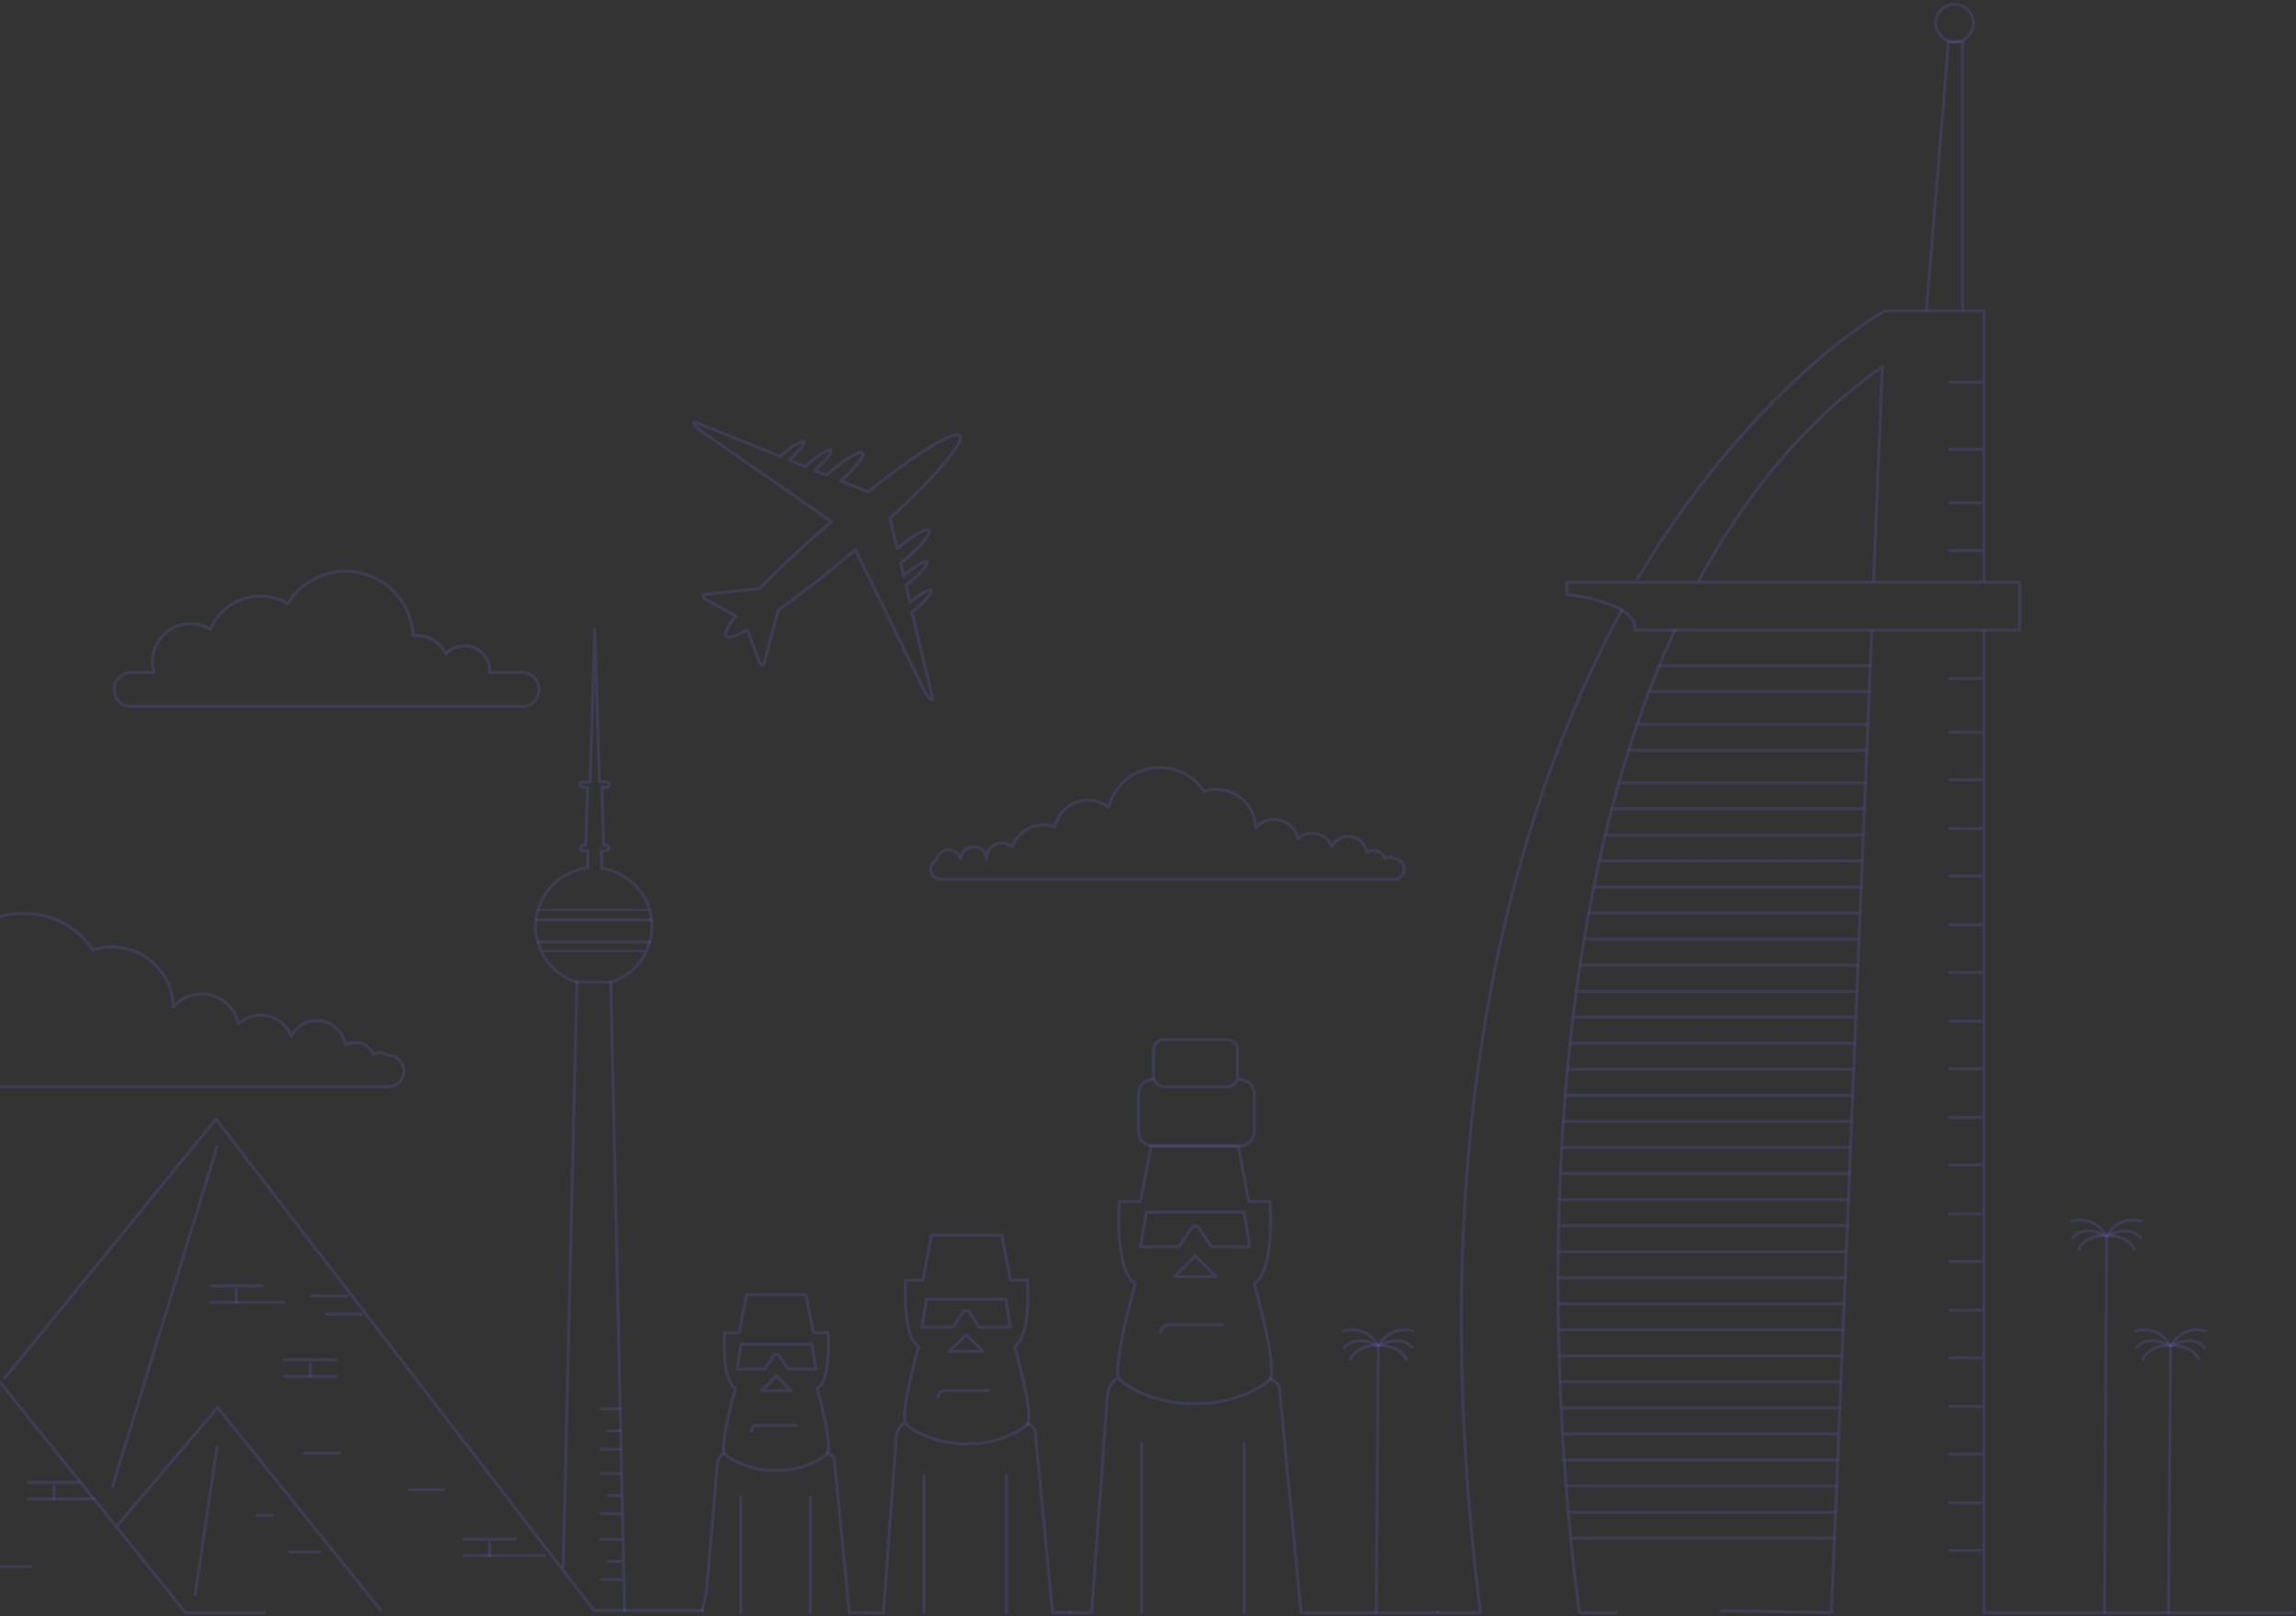 <svg width="551" height="388" viewBox="0 0 551 388" fill="none" xmlns="http://www.w3.org/2000/svg">
    <rect x="0" y="0" width="551" height="388" fill="#333333" stroke="none"/>
    <path
        d="M236.75 206.119C236.743 205.404 236.942 204.701 237.323 204.096C237.705 203.491 238.253 203.009 238.901 202.707C239.55 202.405 240.272 202.296 240.98 202.394C241.689 202.491 242.355 202.79 242.898 203.256C243.634 201.261 245.129 199.637 247.057 198.739C248.985 197.841 251.19 197.741 253.191 198.461C253.477 197.119 254.098 195.872 254.998 194.836C255.898 193.8 257.046 193.01 258.335 192.539C259.624 192.069 261.011 191.933 262.367 192.146C263.722 192.359 265.001 192.912 266.084 193.754C266.69 191.376 267.974 189.226 269.781 187.565C271.587 185.904 273.838 184.805 276.259 184.401C278.679 183.997 281.165 184.306 283.414 185.29C285.662 186.274 287.575 187.891 288.92 189.943C290.327 189.483 291.822 189.358 293.285 189.578C294.749 189.798 296.141 190.356 297.351 191.209C298.561 192.062 299.554 193.186 300.253 194.491C300.951 195.795 301.335 197.245 301.374 198.725L301.673 198.391C302.415 197.65 303.343 197.124 304.36 196.867C305.377 196.611 306.444 196.635 307.448 196.935C308.453 197.236 309.357 197.802 310.066 198.575C310.775 199.348 311.261 200.298 311.474 201.324C312.444 200.447 313.712 199.975 315.019 200.004C316.326 200.034 317.572 200.563 318.501 201.482C319.006 201.977 319.395 202.576 319.642 203.238C319.848 202.807 320.127 202.415 320.468 202.079C320.881 201.666 321.371 201.338 321.91 201.115C322.45 200.891 323.028 200.776 323.612 200.776C324.196 200.776 324.775 200.891 325.314 201.115C325.854 201.338 326.344 201.666 326.756 202.079C327.442 202.753 327.881 203.637 328.004 204.591C328.377 204.363 328.796 204.22 329.231 204.171C329.666 204.122 330.106 204.168 330.521 204.307C330.936 204.446 331.315 204.674 331.633 204.974C331.951 205.275 332.199 205.642 332.36 206.049C332.73 205.855 333.145 205.765 333.562 205.786C333.979 205.808 334.383 205.941 334.731 206.171L334.819 206.207C335.429 206.27 335.992 206.56 336.398 207.02C336.803 207.48 337.021 208.075 337.007 208.688C336.994 209.3 336.751 209.886 336.326 210.327C335.901 210.769 335.326 211.035 334.714 211.072H225.806C225.258 211.081 224.722 210.905 224.287 210.571C223.852 210.237 223.543 209.766 223.411 209.234C223.278 208.702 223.33 208.141 223.558 207.642C223.785 207.143 224.176 206.736 224.664 206.488C224.787 205.821 225.13 205.215 225.637 204.766C226.144 204.316 226.786 204.049 227.463 204.007C228.139 203.964 228.81 204.149 229.369 204.532C229.929 204.914 230.344 205.473 230.549 206.119C230.608 205.337 230.96 204.606 231.535 204.073C232.11 203.54 232.865 203.244 233.649 203.244C234.434 203.244 235.189 203.54 235.764 204.073C236.339 204.606 236.691 205.337 236.75 206.119ZM236.75 206.119V206.242C236.75 206.242 236.75 206.242 236.75 206.119Z"
        stroke="#645CBB" stroke-opacity="0.23" stroke-width="0.75" stroke-linecap="round"
        stroke-linejoin="round" />
    <mask id="mask0_24_110" style="mask-type:luminance" maskUnits="userSpaceOnUse" x="223" y="114"
        width="72" height="274">
        <path
            d="M293.557 114.861H223.54V296.48H240.491L242.546 307.281H246.657C246.657 307.281 247.693 320.647 243.583 323.211C243.583 323.211 248.203 339.668 246.657 341.722C247.957 342.337 248.571 342.741 248.571 344.392L252.682 387.088H262.079L265.891 334.943C265.94 334.189 266.144 333.453 266.492 332.782C266.84 332.111 267.323 331.519 267.911 331.044H268.684C266.77 328.515 272.496 308.212 272.496 308.212C267.402 305.033 268.684 288.507 268.684 288.507H273.761L276.308 275.159H276.817C275.885 275.159 274.992 274.789 274.333 274.13C273.674 273.471 273.304 272.578 273.304 271.646V262.671C273.304 261.74 273.674 260.846 274.333 260.187C274.992 259.529 275.885 259.159 276.817 259.159H277.063C276.985 258.92 276.944 258.672 276.94 258.421V252.098C276.945 251.435 277.211 250.801 277.682 250.334C278.153 249.867 278.789 249.604 279.452 249.604H294.629L293.557 114.861Z"
            fill="white" />
    </mask>
    <path d="M462.329 74.255L467.616 10.045H471.006V74.255" stroke="#645CBB"
        stroke-opacity="0.23" stroke-width="0.75" stroke-linecap="round" stroke-linejoin="round" />
    <path d="M449.172 151.568L439.511 387.089L413.039 386.614" stroke="#645CBB"
        stroke-opacity="0.23" stroke-width="0.75" stroke-linecap="round" stroke-linejoin="round" />
    <path d="M407.717 139.326C418.695 118.971 433.064 101.18 451.736 88.007L449.629 139.414"
        stroke="#645CBB" stroke-opacity="0.23" stroke-width="0.75" stroke-linecap="round"
        stroke-linejoin="round" />
    <path d="M387.85 387.088H379.067C379.067 387.088 357.69 247.005 401.903 151.269"
        stroke="#645CBB" stroke-opacity="0.23" stroke-width="0.75" stroke-linecap="round"
        stroke-linejoin="round" />
    <path d="M476.135 151.568V387.089H492.665H550.263" stroke="#645CBB" stroke-opacity="0.23"
        stroke-width="0.75" stroke-linecap="round" stroke-linejoin="round" />
    <path d="M393.014 138.905C420.926 91.976 452.281 74.624 452.281 74.624H476.135V139.274"
        stroke="#645CBB" stroke-opacity="0.23" stroke-width="0.75" stroke-linecap="round"
        stroke-linejoin="round" />
    <path d="M345.113 387.088H355.283C340.791 272.683 362.994 195.019 389.097 146.58"
        stroke="#645CBB" stroke-opacity="0.23" stroke-width="0.75" stroke-linecap="round"
        stroke-linejoin="round" />
    <path
        d="M484.637 144.437V151.251H392.259C392.259 151.251 393.155 148.459 388.465 145.982C384.548 144.168 380.334 143.079 376.028 142.768V139.765H484.637V144.437Z"
        stroke="#645CBB" stroke-opacity="0.23" stroke-width="0.75" stroke-linecap="round"
        stroke-linejoin="round" />
    <path d="M304.782 331.009C306.38 331.764 307.153 332.256 307.153 334.311L312.23 387.088H345.113"
        stroke="#645CBB" stroke-opacity="0.23" stroke-width="0.75" stroke-linecap="round"
        stroke-linejoin="round" />
    <path
        d="M256.687 387.088H261.956L265.768 334.943C265.817 334.189 266.021 333.453 266.369 332.782C266.717 332.111 267.2 331.519 267.788 331.044"
        stroke="#645CBB" stroke-opacity="0.23" stroke-width="0.75" stroke-linecap="round"
        stroke-linejoin="round" />
    <path
        d="M300.97 308.124C306.064 304.946 304.782 288.419 304.782 288.419H299.688L297.158 275.071H276.237L273.69 288.419H268.614C268.614 288.419 267.332 304.946 272.426 308.124C272.426 308.124 266.699 328.48 268.614 330.956C270.107 332.959 278.222 337.261 286.707 336.91C295.208 337.261 303.324 332.959 304.817 330.956C306.696 328.48 300.97 308.124 300.97 308.124Z"
        stroke="#645CBB" stroke-opacity="0.23" stroke-width="0.75" stroke-linecap="round"
        stroke-linejoin="round" />
    <path
        d="M298.563 290.983L299.934 299.273H290.747L287.444 294.39H286.197L282.912 299.273H273.726L275.096 290.983H287.005H298.563Z"
        stroke="#645CBB" stroke-opacity="0.23" stroke-width="0.75" stroke-linecap="round"
        stroke-linejoin="round" />
    <path d="M291.801 306.439L286.83 301.468L281.858 306.439H291.801Z" stroke="#645CBB"
        stroke-opacity="0.23" stroke-width="0.75" stroke-linecap="round" stroke-linejoin="round" />
    <path
        d="M278.486 319.98C278.486 319.458 278.693 318.958 279.062 318.589C279.431 318.22 279.931 318.013 280.453 318.013H293.417"
        stroke="#645CBB" stroke-opacity="0.23" stroke-width="0.75" stroke-linecap="round"
        stroke-linejoin="round" />
    <path
        d="M294.506 249.552H279.347C277.959 249.552 276.835 250.676 276.835 252.063V258.351C276.835 259.738 277.959 260.862 279.347 260.862H294.506C295.893 260.862 297.018 259.738 297.018 258.351V252.063C297.018 250.676 295.893 249.552 294.506 249.552Z"
        stroke="#645CBB" stroke-opacity="0.23" stroke-width="0.75" stroke-linecap="round"
        stroke-linejoin="round" />
    <path
        d="M297.509 259.106C298.441 259.106 299.335 259.476 299.994 260.135C300.652 260.794 301.023 261.687 301.023 262.619V271.593C301.023 272.525 300.652 273.418 299.994 274.077C299.335 274.736 298.441 275.106 297.509 275.106H276.712C275.78 275.106 274.886 274.736 274.227 274.077C273.569 273.418 273.198 272.525 273.198 271.593V262.619C273.198 261.687 273.569 260.794 274.227 260.135C274.886 259.476 275.78 259.106 276.712 259.106"
        stroke="#645CBB" stroke-opacity="0.23" stroke-width="0.75" stroke-linecap="round"
        stroke-linejoin="round" />
    <path d="M298.563 387.088V346.395" stroke="#645CBB" stroke-opacity="0.23" stroke-width="0.75"
        stroke-linecap="round" stroke-linejoin="round" />
    <path d="M273.971 387.088V346.395" stroke="#645CBB" stroke-opacity="0.23" stroke-width="0.75"
        stroke-linecap="round" stroke-linejoin="round" />
    <path
        d="M246.569 341.723C247.869 342.337 248.484 342.741 248.484 344.392L252.594 387.088H256.687"
        stroke="#645CBB" stroke-opacity="0.23" stroke-width="0.75" stroke-linecap="round"
        stroke-linejoin="round" />
    <path
        d="M207.731 387.088H212.017L215.109 344.937C215.148 344.326 215.314 343.729 215.595 343.185C215.876 342.641 216.267 342.161 216.742 341.775"
        stroke="#645CBB" stroke-opacity="0.23" stroke-width="0.75" stroke-linecap="round"
        stroke-linejoin="round" />
    <path d="M221.731 354.175V387.088" stroke="#645CBB" stroke-opacity="0.23" stroke-width="0.75"
        stroke-linecap="round" stroke-linejoin="round" />
    <path d="M241.545 354.175V387.088" stroke="#645CBB" stroke-opacity="0.23" stroke-width="0.75"
        stroke-linecap="round" stroke-linejoin="round" />
    <path
        d="M243.495 323.211C247.605 320.647 246.569 307.282 246.569 307.282H242.459L240.403 296.48H223.54L221.485 307.282H217.375C217.375 307.282 216.338 320.647 220.449 323.211C220.449 323.211 215.829 339.668 217.375 341.723C218.587 343.339 225.156 346.834 232.024 346.535C238.875 346.834 245.445 343.339 246.657 341.723C248.132 339.668 243.495 323.211 243.495 323.211Z"
        stroke="#645CBB" stroke-opacity="0.23" stroke-width="0.75" stroke-linecap="round"
        stroke-linejoin="round" />
    <path
        d="M241.387 311.866L242.476 318.575H235.028L232.376 314.623H231.357L228.687 318.575H221.239L222.346 311.866H232.007H241.387Z"
        stroke="#645CBB" stroke-opacity="0.23" stroke-width="0.75" stroke-linecap="round"
        stroke-linejoin="round" />
    <path d="M235.889 324.388L231.866 320.366L227.826 324.388H235.889Z" stroke="#645CBB"
        stroke-opacity="0.23" stroke-width="0.75" stroke-linecap="round" stroke-linejoin="round" />
    <path
        d="M225.104 335.365C225.104 334.941 225.272 334.534 225.572 334.235C225.872 333.935 226.278 333.767 226.702 333.767H237.241"
        stroke="#645CBB" stroke-opacity="0.23" stroke-width="0.75" stroke-linecap="round"
        stroke-linejoin="round" />
    <path
        d="M198.702 348.888C199.791 349.398 200.301 349.749 200.301 351.136L203.814 387.088H207.327"
        stroke="#645CBB" stroke-opacity="0.23" stroke-width="0.75" stroke-linecap="round"
        stroke-linejoin="round" />
    <path
        d="M173.531 348.906C173.127 349.23 172.795 349.635 172.557 350.095C172.318 350.554 172.177 351.059 172.143 351.575L169.543 382.117L168.577 386.561"
        stroke="#645CBB" stroke-opacity="0.23" stroke-width="0.75" stroke-linecap="round"
        stroke-linejoin="round" />
    <path d="M177.781 359.374V387.088" stroke="#645CBB" stroke-opacity="0.23" stroke-width="0.75"
        stroke-linecap="round" stroke-linejoin="round" />
    <path d="M194.451 359.374V387.088" stroke="#645CBB" stroke-opacity="0.23" stroke-width="0.75"
        stroke-linecap="round" stroke-linejoin="round" />
    <path
        d="M196.103 333.31C199.616 331.132 198.702 319.874 198.702 319.874H195.189L193.433 310.776H179.152L177.395 319.874H173.882C173.882 319.874 173.021 331.132 176.482 333.31C176.482 333.31 172.582 347.167 173.882 348.888C174.901 350.241 180.434 353.174 186.178 352.945C191.975 353.174 197.508 350.241 198.474 348.888C200.002 347.167 196.103 333.31 196.103 333.31Z"
        stroke="#645CBB" stroke-opacity="0.23" stroke-width="0.75" stroke-linecap="round"
        stroke-linejoin="round" />
    <path
        d="M194.803 322.667L195.786 328.638H189.164L186.793 325.126H185.879L183.526 328.638H176.903L177.869 322.667H186.459H194.803Z"
        stroke="#645CBB" stroke-opacity="0.23" stroke-width="0.75" stroke-linecap="round"
        stroke-linejoin="round" />
    <path d="M189.919 333.819L186.336 330.236L182.753 333.819H189.919Z" stroke="#645CBB"
        stroke-opacity="0.23" stroke-width="0.75" stroke-linecap="round" stroke-linejoin="round" />
    <path
        d="M180.329 343.567C180.329 343.19 180.478 342.828 180.745 342.561C181.012 342.294 181.374 342.145 181.751 342.145H191.079"
        stroke="#645CBB" stroke-opacity="0.23" stroke-width="0.75" stroke-linecap="round"
        stroke-linejoin="round" />
    <path d="M330.744 323.404L330.27 387.088" stroke="#645CBB" stroke-opacity="0.23"
        stroke-width="0.75" stroke-linecap="round" stroke-linejoin="round" />
    <path d="M330.41 322.93C330.41 322.93 325.615 320.138 322.646 323.439" stroke="#645CBB"
        stroke-opacity="0.23" stroke-width="0.75" stroke-linecap="round" stroke-linejoin="round" />
    <path d="M330.41 322.93C330.41 322.93 325.843 322.772 324.086 326.18" stroke="#645CBB"
        stroke-opacity="0.23" stroke-width="0.75" stroke-linecap="round" stroke-linejoin="round" />
    <path
        d="M330.691 323C329.942 321.552 328.711 320.409 327.212 319.768C325.712 319.127 324.035 319.028 322.47 319.488"
        stroke="#645CBB" stroke-opacity="0.23" stroke-width="0.75" stroke-linecap="round"
        stroke-linejoin="round" />
    <path d="M331.13 322.93C331.13 322.93 335.926 320.138 338.894 323.439" stroke="#645CBB"
        stroke-opacity="0.23" stroke-width="0.75" stroke-linecap="round" stroke-linejoin="round" />
    <path d="M331.13 322.93C331.13 322.93 335.697 322.772 337.454 326.18" stroke="#645CBB"
        stroke-opacity="0.23" stroke-width="0.75" stroke-linecap="round" stroke-linejoin="round" />
    <path
        d="M330.884 323C331.634 321.552 332.864 320.409 334.364 319.768C335.864 319.127 337.54 319.028 339.105 319.488"
        stroke="#645CBB" stroke-opacity="0.23" stroke-width="0.75" stroke-linecap="round"
        stroke-linejoin="round" />
    <path d="M168.577 386.561H150.871H142.527L51.818 268.59L1.123 330.816" stroke="#645CBB"
        stroke-opacity="0.23" stroke-width="0.75" stroke-linecap="round" stroke-linejoin="round" />
    <path d="M28.35 365.942L52.222 337.859L91.428 386.561" stroke="#645CBB" stroke-opacity="0.23"
        stroke-width="0.75" stroke-linecap="round" stroke-linejoin="round" />
    <path d="M52.064 275.299L27.032 356.722" stroke="#645CBB" stroke-opacity="0.23"
        stroke-width="0.75" stroke-linecap="round" stroke-linejoin="round" />
    <path d="M52.064 347.466L46.847 382.697" stroke="#645CBB" stroke-opacity="0.23"
        stroke-width="0.75" stroke-linecap="round" stroke-linejoin="round" />
    <path d="M63.446 387.088H44.51L-18.357 308.985L-83.877 387.088H-94.171H-135.89"
        stroke="#645CBB" stroke-opacity="0.23" stroke-width="0.75" stroke-linecap="round"
        stroke-linejoin="round" />
    <path d="M83.243 311.058H74.899" stroke="#645CBB" stroke-opacity="0.23" stroke-width="0.75"
        stroke-linecap="round" stroke-linejoin="round" />
    <path d="M86.756 315.448H78.412" stroke="#645CBB" stroke-opacity="0.23" stroke-width="0.75"
        stroke-linecap="round" stroke-linejoin="round" />
    <path d="M81.469 348.818H73.125" stroke="#645CBB" stroke-opacity="0.23" stroke-width="0.75"
        stroke-linecap="round" stroke-linejoin="round" />
    <path d="M106.5 357.6H98.156" stroke="#645CBB" stroke-opacity="0.23" stroke-width="0.75"
        stroke-linecap="round" stroke-linejoin="round" />
    <path d="M80.608 326.425H68.312" stroke="#645CBB" stroke-opacity="0.23" stroke-width="0.75"
        stroke-linecap="round" stroke-linejoin="round" />
    <path d="M80.608 330.377H68.312" stroke="#645CBB" stroke-opacity="0.23" stroke-width="0.75"
        stroke-linecap="round" stroke-linejoin="round" />
    <path d="M74.46 327.304V330.377" stroke="#645CBB" stroke-opacity="0.23" stroke-width="0.75"
        stroke-linecap="round" stroke-linejoin="round" />
    <path d="M123.644 369.455H111.348" stroke="#645CBB" stroke-opacity="0.23" stroke-width="0.75"
        stroke-linecap="round" stroke-linejoin="round" />
    <path d="M130.67 373.406H111.348" stroke="#645CBB" stroke-opacity="0.23" stroke-width="0.75"
        stroke-linecap="round" stroke-linejoin="round" />
    <path d="M117.496 370.333V373.407" stroke="#645CBB" stroke-opacity="0.23" stroke-width="0.75"
        stroke-linecap="round" stroke-linejoin="round" />
    <path d="M62.831 308.669H50.535" stroke="#645CBB" stroke-opacity="0.23" stroke-width="0.75"
        stroke-linecap="round" stroke-linejoin="round" />
    <path d="M68.119 312.621H50.535" stroke="#645CBB" stroke-opacity="0.23" stroke-width="0.75"
        stroke-linecap="round" stroke-linejoin="round" />
    <path d="M56.684 309.547V312.62" stroke="#645CBB" stroke-opacity="0.23" stroke-width="0.75"
        stroke-linecap="round" stroke-linejoin="round" />
    <path d="M19.128 355.844H6.832" stroke="#645CBB" stroke-opacity="0.23" stroke-width="0.75"
        stroke-linecap="round" stroke-linejoin="round" />
    <path d="M22.641 359.795H6.832" stroke="#645CBB" stroke-opacity="0.23" stroke-width="0.75"
        stroke-linecap="round" stroke-linejoin="round" />
    <path d="M12.98 356.722V359.795" stroke="#645CBB" stroke-opacity="0.23" stroke-width="0.75"
        stroke-linecap="round" stroke-linejoin="round" />
    <path d="M7.271 376.041H0.245" stroke="#645CBB" stroke-opacity="0.23" stroke-width="0.75"
        stroke-linecap="round" stroke-linejoin="round" />
    <path d="M76.656 372.528H69.629" stroke="#645CBB" stroke-opacity="0.23" stroke-width="0.75"
        stroke-linecap="round" stroke-linejoin="round" />
    <path d="M65.238 363.729H61.725" stroke="#645CBB" stroke-opacity="0.23" stroke-width="0.75"
        stroke-linecap="round" stroke-linejoin="round" />
    <mask id="mask1_24_110" style="mask-type:luminance" maskUnits="userSpaceOnUse" x="374" y="88"
        width="78" height="300">
        <path
            d="M387.85 387.088H379.067C379.067 387.088 345.411 163.037 451.737 88.007L439.44 387.088L412.951 386.614"
            fill="white" />
    </mask>
    <g mask="url(#mask1_24_110)">
        <path d="M462.487 362.975H365.805V369.209H462.487V362.975Z" stroke="#645CBB"
            stroke-opacity="0.23" stroke-width="0.75" stroke-linecap="round" stroke-linejoin="round" />
        <path d="M462.487 350.469H365.805V356.704H462.487V350.469Z" stroke="#645CBB"
            stroke-opacity="0.23" stroke-width="0.75" stroke-linecap="round" stroke-linejoin="round" />
        <path d="M462.487 337.964H365.805V344.199H462.487V337.964Z" stroke="#645CBB"
            stroke-opacity="0.23" stroke-width="0.75" stroke-linecap="round" stroke-linejoin="round" />
        <path d="M462.487 325.477H365.805V331.712H462.487V325.477Z" stroke="#645CBB"
            stroke-opacity="0.23" stroke-width="0.75" stroke-linecap="round" stroke-linejoin="round" />
        <path d="M462.487 312.972H365.805V319.207H462.487V312.972Z" stroke="#645CBB"
            stroke-opacity="0.23" stroke-width="0.75" stroke-linecap="round" stroke-linejoin="round" />
        <path d="M462.487 300.467H365.805V306.702H462.487V300.467Z" stroke="#645CBB"
            stroke-opacity="0.23" stroke-width="0.75" stroke-linecap="round" stroke-linejoin="round" />
        <path d="M462.487 287.963H365.805V294.198H462.487V287.963Z" stroke="#645CBB"
            stroke-opacity="0.23" stroke-width="0.75" stroke-linecap="round" stroke-linejoin="round" />
        <path d="M462.487 275.458H365.805V281.693H462.487V275.458Z" stroke="#645CBB"
            stroke-opacity="0.23" stroke-width="0.75" stroke-linecap="round" stroke-linejoin="round" />
        <path d="M462.487 262.953H365.805V269.188H462.487V262.953Z" stroke="#645CBB"
            stroke-opacity="0.23" stroke-width="0.75" stroke-linecap="round" stroke-linejoin="round" />
        <path d="M462.487 250.448H365.805V256.683H462.487V250.448Z" stroke="#645CBB"
            stroke-opacity="0.23" stroke-width="0.75" stroke-linecap="round" stroke-linejoin="round" />
        <path d="M462.487 237.943H365.805V244.178H462.487V237.943Z" stroke="#645CBB"
            stroke-opacity="0.23" stroke-width="0.75" stroke-linecap="round" stroke-linejoin="round" />
        <path d="M462.487 225.438H365.805V231.673H462.487V225.438Z" stroke="#645CBB"
            stroke-opacity="0.23" stroke-width="0.75" stroke-linecap="round" stroke-linejoin="round" />
        <path d="M462.487 212.933H365.805V219.168H462.487V212.933Z" stroke="#645CBB"
            stroke-opacity="0.23" stroke-width="0.75" stroke-linecap="round" stroke-linejoin="round" />
        <path d="M462.487 200.428H365.805V206.663H462.487V200.428Z" stroke="#645CBB"
            stroke-opacity="0.23" stroke-width="0.75" stroke-linecap="round" stroke-linejoin="round" />
        <path d="M472.71 187.923H376.028V194.158H472.71V187.923Z" stroke="#645CBB"
            stroke-opacity="0.23" stroke-width="0.75" stroke-linecap="round" stroke-linejoin="round" />
        <path d="M472.71 173.872H376.028V180.107H472.71V173.872Z" stroke="#645CBB"
            stroke-opacity="0.23" stroke-width="0.75" stroke-linecap="round" stroke-linejoin="round" />
        <path d="M472.727 159.805H392.083V166.04H472.727V159.805Z" stroke="#645CBB"
            stroke-opacity="0.23" stroke-width="0.75" stroke-linecap="round" stroke-linejoin="round" />
    </g>
    <path d="M475.362 372.159H467.897" stroke="#645CBB" stroke-opacity="0.23" stroke-width="0.75"
        stroke-linecap="round" stroke-linejoin="round" />
    <path d="M475.362 360.744H467.897" stroke="#645CBB" stroke-opacity="0.23" stroke-width="0.75"
        stroke-linecap="round" stroke-linejoin="round" />
    <path d="M475.362 349.029H467.897" stroke="#645CBB" stroke-opacity="0.23" stroke-width="0.75"
        stroke-linecap="round" stroke-linejoin="round" />
    <path d="M475.362 337.613H467.897" stroke="#645CBB" stroke-opacity="0.23" stroke-width="0.75"
        stroke-linecap="round" stroke-linejoin="round" />
    <path d="M475.362 325.916H467.897" stroke="#645CBB" stroke-opacity="0.23" stroke-width="0.75"
        stroke-linecap="round" stroke-linejoin="round" />
    <path d="M475.362 314.5H467.897" stroke="#645CBB" stroke-opacity="0.23" stroke-width="0.75"
        stroke-linecap="round" stroke-linejoin="round" />
    <path d="M475.362 302.786H467.897" stroke="#645CBB" stroke-opacity="0.23" stroke-width="0.75"
        stroke-linecap="round" stroke-linejoin="round" />
    <path d="M475.362 291.37H467.897" stroke="#645CBB" stroke-opacity="0.23" stroke-width="0.75"
        stroke-linecap="round" stroke-linejoin="round" />
    <path d="M475.362 279.655H467.897" stroke="#645CBB" stroke-opacity="0.23" stroke-width="0.75"
        stroke-linecap="round" stroke-linejoin="round" />
    <path d="M475.362 268.239H467.897" stroke="#645CBB" stroke-opacity="0.23" stroke-width="0.75"
        stroke-linecap="round" stroke-linejoin="round" />
    <path d="M475.362 256.542H467.897" stroke="#645CBB" stroke-opacity="0.23" stroke-width="0.75"
        stroke-linecap="round" stroke-linejoin="round" />
    <path d="M475.362 245.126H467.897" stroke="#645CBB" stroke-opacity="0.23" stroke-width="0.75"
        stroke-linecap="round" stroke-linejoin="round" />
    <path d="M475.362 233.412H467.897" stroke="#645CBB" stroke-opacity="0.23" stroke-width="0.75"
        stroke-linecap="round" stroke-linejoin="round" />
    <path d="M475.362 221.995H467.897" stroke="#645CBB" stroke-opacity="0.23" stroke-width="0.75"
        stroke-linecap="round" stroke-linejoin="round" />
    <path d="M475.362 210.281H467.897" stroke="#645CBB" stroke-opacity="0.23" stroke-width="0.75"
        stroke-linecap="round" stroke-linejoin="round" />
    <path d="M475.362 198.865H467.897" stroke="#645CBB" stroke-opacity="0.23" stroke-width="0.75"
        stroke-linecap="round" stroke-linejoin="round" />
    <path d="M475.362 187.168H467.897" stroke="#645CBB" stroke-opacity="0.23" stroke-width="0.75"
        stroke-linecap="round" stroke-linejoin="round" />
    <path d="M475.362 175.752H467.897" stroke="#645CBB" stroke-opacity="0.23" stroke-width="0.75"
        stroke-linecap="round" stroke-linejoin="round" />
    <path d="M475.362 162.861H467.897" stroke="#645CBB" stroke-opacity="0.23" stroke-width="0.75"
        stroke-linecap="round" stroke-linejoin="round" />
    <path d="M475.362 132.125H467.897" stroke="#645CBB" stroke-opacity="0.23" stroke-width="0.75"
        stroke-linecap="round" stroke-linejoin="round" />
    <path d="M475.362 120.709H467.897" stroke="#645CBB" stroke-opacity="0.23" stroke-width="0.75"
        stroke-linecap="round" stroke-linejoin="round" />
    <path d="M475.362 107.836H467.897" stroke="#645CBB" stroke-opacity="0.23" stroke-width="0.75"
        stroke-linecap="round" stroke-linejoin="round" />
    <path d="M475.362 91.731H467.897" stroke="#645CBB" stroke-opacity="0.23" stroke-width="0.75"
        stroke-linecap="round" stroke-linejoin="round" />
    <path
        d="M473.588 5.602C473.574 6.495 473.297 7.364 472.791 8.1C472.284 8.835 471.572 9.405 470.742 9.737C469.913 10.07 469.004 10.149 468.13 9.967C467.255 9.784 466.454 9.347 465.828 8.711C465.201 8.074 464.776 7.267 464.607 6.39C464.438 5.513 464.531 4.605 464.876 3.781C465.221 2.957 465.802 2.254 466.546 1.759C467.29 1.264 468.163 1 469.056 1C469.657 1.002 470.251 1.123 470.804 1.356C471.358 1.589 471.859 1.929 472.281 2.357C472.702 2.785 473.034 3.292 473.259 3.849C473.483 4.405 473.595 5.001 473.588 5.602Z"
        stroke="#645CBB" stroke-opacity="0.23" stroke-width="0.75" stroke-linecap="round"
        stroke-linejoin="round" />
    <path d="M520.893 323.404L520.418 387.088" stroke="#645CBB" stroke-opacity="0.23"
        stroke-width="0.75" stroke-linecap="round" stroke-linejoin="round" />
    <path d="M520.559 322.93C520.559 322.93 515.764 320.138 512.795 323.439" stroke="#645CBB"
        stroke-opacity="0.23" stroke-width="0.75" stroke-linecap="round" stroke-linejoin="round" />
    <path d="M520.559 322.93C520.559 322.93 515.992 322.772 514.235 326.18" stroke="#645CBB"
        stroke-opacity="0.23" stroke-width="0.75" stroke-linecap="round" stroke-linejoin="round" />
    <path
        d="M520.805 323C520.055 321.552 518.825 320.409 517.325 319.768C515.825 319.127 514.149 319.028 512.584 319.488"
        stroke="#645CBB" stroke-opacity="0.23" stroke-width="0.75" stroke-linecap="round"
        stroke-linejoin="round" />
    <path d="M521.279 322.93C521.279 322.93 526.075 320.138 529.043 323.439" stroke="#645CBB"
        stroke-opacity="0.23" stroke-width="0.75" stroke-linecap="round" stroke-linejoin="round" />
    <path d="M521.279 322.93C521.279 322.93 525.846 322.772 527.603 326.18" stroke="#645CBB"
        stroke-opacity="0.23" stroke-width="0.75" stroke-linecap="round" stroke-linejoin="round" />
    <path
        d="M521.033 323C521.783 321.552 523.013 320.409 524.513 319.768C526.013 319.127 527.689 319.028 529.254 319.488"
        stroke="#645CBB" stroke-opacity="0.23" stroke-width="0.75" stroke-linecap="round"
        stroke-linejoin="round" />
    <path d="M505.523 297.042L505.048 387.088" stroke="#645CBB" stroke-opacity="0.23"
        stroke-width="0.75" stroke-linecap="round" stroke-linejoin="round" />
    <path d="M505.189 296.568C505.189 296.568 500.394 293.776 497.425 297.078" stroke="#645CBB"
        stroke-opacity="0.23" stroke-width="0.75" stroke-linecap="round" stroke-linejoin="round" />
    <path d="M505.189 296.568C505.189 296.568 500.622 296.41 498.865 299.817" stroke="#645CBB"
        stroke-opacity="0.23" stroke-width="0.75" stroke-linecap="round" stroke-linejoin="round" />
    <path
        d="M505.435 296.638C504.685 295.19 503.455 294.047 501.955 293.406C500.455 292.765 498.779 292.666 497.214 293.126"
        stroke="#645CBB" stroke-opacity="0.23" stroke-width="0.75" stroke-linecap="round"
        stroke-linejoin="round" />
    <path d="M505.909 296.568C505.909 296.568 510.705 293.776 513.673 297.078" stroke="#645CBB"
        stroke-opacity="0.23" stroke-width="0.75" stroke-linecap="round" stroke-linejoin="round" />
    <path d="M505.909 296.568C505.909 296.568 510.476 296.41 512.233 299.817" stroke="#645CBB"
        stroke-opacity="0.23" stroke-width="0.75" stroke-linecap="round" stroke-linejoin="round" />
    <path
        d="M505.663 296.638C506.413 295.19 507.643 294.047 509.143 293.406C510.643 292.765 512.319 292.666 513.884 293.126"
        stroke="#645CBB" stroke-opacity="0.23" stroke-width="0.75" stroke-linecap="round"
        stroke-linejoin="round" />
    <path
        d="M-5.06 260.845H93.08C94.077 260.868 95.042 260.495 95.763 259.806C96.485 259.118 96.903 258.171 96.927 257.174C96.95 256.178 96.576 255.212 95.888 254.491C95.199 253.77 94.252 253.351 93.255 253.328C92.716 252.979 92.095 252.778 91.454 252.744C90.813 252.71 90.174 252.845 89.602 253.135C89.356 252.559 89.005 252.035 88.565 251.589C87.824 250.854 86.859 250.385 85.822 250.258C84.786 250.131 83.736 250.352 82.839 250.887C82.668 249.618 82.145 248.422 81.329 247.436C80.513 246.449 79.436 245.711 78.222 245.305C77.007 244.899 75.703 244.841 74.458 245.139C73.212 245.436 72.075 246.077 71.175 246.988C70.671 247.509 70.245 248.1 69.91 248.744C69.454 247.542 68.71 246.47 67.744 245.621C66.777 244.773 65.618 244.175 64.366 243.878C63.115 243.582 61.81 243.597 60.565 243.921C59.321 244.246 58.175 244.871 57.228 245.741C56.895 244.155 56.14 242.689 55.043 241.497C53.945 240.305 52.546 239.432 50.993 238.97C49.44 238.507 47.791 238.473 46.22 238.87C44.649 239.268 43.215 240.082 42.069 241.227C41.902 241.388 41.743 241.558 41.594 241.737C41.551 239.433 40.967 237.172 39.889 235.135C38.812 233.099 37.271 231.343 35.392 230.011C33.512 228.678 31.346 227.805 29.067 227.462C26.788 227.12 24.461 227.317 22.272 228.037C20.485 225.335 18.056 223.119 15.202 221.586C12.348 220.054 9.158 219.253 5.919 219.256C2.981 219.131 0.061 219.759 -2.565 221.081C-5.19 222.403 -7.434 224.374 -9.083 226.808"
        stroke="#645CBB" stroke-opacity="0.23" stroke-width="0.75" stroke-linecap="round"
        stroke-linejoin="round" />
    <path
        d="M218.868 146.949L219.746 146.229C222.153 144.156 223.821 142.119 223.435 141.68C223.048 141.241 220.782 142.558 218.376 144.631L217.41 140.503L218.745 139.414C221.169 137.342 222.82 135.305 222.451 134.866C222.082 134.427 219.799 135.744 217.375 137.816L216.883 138.255L216.163 135.199L217.287 134.268C221.011 131.072 223.575 127.911 222.996 127.243C222.416 126.576 219.008 128.543 215.337 131.669L213.58 124.433C224.506 114.334 231.603 106.097 230.338 104.622C229.073 103.147 219.887 108.855 208.276 118.058L201.759 115.423C205.272 112.332 207.643 109.399 207.028 108.732C206.414 108.064 202.953 110.102 199.212 113.298L198.351 114.053L195.453 112.877L195.716 112.666C198.14 110.593 199.791 108.556 199.405 108.117C199.018 107.678 196.77 108.995 194.346 111.068L193.292 112.016L189.375 110.435C191.676 108.416 193.222 106.484 192.888 106.062C192.554 105.641 190.236 106.94 187.812 109.013L187.214 109.54L166.557 101.197C166.311 101.619 167.189 102.708 168.489 103.621L199.563 125.206L199.405 125.346C192.695 131.09 186.758 136.657 182.331 141.259L168.753 142.734C168.684 142.924 168.687 143.132 168.761 143.32C168.836 143.508 168.976 143.661 169.157 143.752L176.569 147.862C174.602 150.391 173.724 152.13 174.233 152.727C174.743 153.324 176.605 152.727 179.398 151.164L182.296 159.067C182.367 159.259 182.502 159.419 182.678 159.522C182.854 159.624 183.061 159.663 183.262 159.629L186.775 146.44C192.045 142.751 198.404 137.763 205.114 132.003L205.237 131.897L221.784 165.689C222.469 167.129 223.417 168.148 223.874 167.972L218.868 146.949Z"
        stroke="#645CBB" stroke-opacity="0.23" stroke-width="0.75" stroke-linecap="round"
        stroke-linejoin="round" />
    <path
        d="M149.887 386.561L146.585 235.765C149.632 234.818 152.266 232.862 154.054 230.219C155.842 227.576 156.677 224.403 156.421 221.223C156.166 218.042 154.835 215.044 152.648 212.72C150.461 210.396 147.549 208.886 144.389 208.437L144.266 204.222H145.531C145.687 204.196 145.829 204.116 145.932 203.995C146.034 203.875 146.09 203.722 146.09 203.563C146.09 203.405 146.034 203.252 145.932 203.131C145.829 203.011 145.687 202.93 145.531 202.905H144.881L144.495 190.751V188.995H145.601C145.775 188.99 145.94 188.918 146.062 188.793C146.183 188.669 146.251 188.501 146.251 188.327C146.251 188.155 146.183 187.99 146.061 187.868C145.939 187.746 145.774 187.678 145.601 187.678H143.845L142.738 151.129L141.631 187.713H139.875C139.702 187.713 139.537 187.781 139.415 187.903C139.293 188.025 139.225 188.19 139.225 188.363C139.225 188.537 139.293 188.704 139.414 188.828C139.535 188.953 139.701 189.025 139.875 189.03H140.981L140.577 202.905H139.875C139.719 202.93 139.576 203.011 139.474 203.131C139.371 203.252 139.315 203.405 139.315 203.563C139.315 203.722 139.371 203.875 139.474 203.995C139.576 204.116 139.719 204.196 139.875 204.222H141.139L141.017 208.367C137.804 208.724 134.812 210.178 132.546 212.483C130.28 214.788 128.879 217.804 128.578 221.022C128.276 224.24 129.094 227.464 130.893 230.149C132.691 232.835 135.361 234.818 138.452 235.765L135.15 376.023"
        stroke="#645CBB" stroke-opacity="0.23" stroke-width="0.75" stroke-linecap="round"
        stroke-linejoin="round" />
    <path d="M156.228 220.819H128.738" stroke="#645CBB" stroke-opacity="0.23" stroke-width="0.75"
        stroke-linecap="round" stroke-linejoin="round" />
    <path d="M155.561 218.413H129.212" stroke="#645CBB" stroke-opacity="0.23" stroke-width="0.5"
        stroke-linecap="round" stroke-linejoin="round" />
    <path d="M154.683 228.283H130.196" stroke="#645CBB" stroke-opacity="0.23" stroke-width="0.5"
        stroke-linecap="round" stroke-linejoin="round" />
    <path d="M155.895 226.088H129.318" stroke="#645CBB" stroke-opacity="0.23" stroke-width="0.75"
        stroke-linecap="round" stroke-linejoin="round" />
    <path d="M148.939 379.185H144.249" stroke="#645CBB" stroke-opacity="0.23" stroke-width="0.75"
        stroke-linecap="round" stroke-linejoin="round" />
    <path d="M148.939 369.525H144.249" stroke="#645CBB" stroke-opacity="0.23" stroke-width="0.75"
        stroke-linecap="round" stroke-linejoin="round" />
    <path d="M148.939 374.794H146.005" stroke="#645CBB" stroke-opacity="0.23" stroke-width="0.75"
        stroke-linecap="round" stroke-linejoin="round" />
    <path d="M148.939 363.378H144.249" stroke="#645CBB" stroke-opacity="0.23" stroke-width="0.75"
        stroke-linecap="round" stroke-linejoin="round" />
    <path d="M148.939 353.718H144.249" stroke="#645CBB" stroke-opacity="0.23" stroke-width="0.75"
        stroke-linecap="round" stroke-linejoin="round" />
    <path d="M148.939 358.987H146.005" stroke="#645CBB" stroke-opacity="0.23" stroke-width="0.75"
        stroke-linecap="round" stroke-linejoin="round" />
    <path d="M148.939 347.87H144.249" stroke="#645CBB" stroke-opacity="0.23" stroke-width="0.75"
        stroke-linecap="round" stroke-linejoin="round" />
    <path d="M148.64 338.21H144.249" stroke="#645CBB" stroke-opacity="0.23" stroke-width="0.75"
        stroke-linecap="round" stroke-linejoin="round" />
    <path d="M148.868 343.479H146.005" stroke="#645CBB" stroke-opacity="0.23" stroke-width="0.75"
        stroke-linecap="round" stroke-linejoin="round" />
    <path d="M138.382 235.765H146.585" stroke="#645CBB" stroke-opacity="0.23" stroke-width="0.75"
        stroke-linecap="round" stroke-linejoin="round" />
    <path
        d="M125.524 161.403H117.514C117.562 160.556 117.43 159.708 117.127 158.915C116.824 158.122 116.358 157.402 115.757 156.802C114.614 155.663 113.067 155.023 111.453 155.023C109.84 155.023 108.292 155.663 107.15 156.802L107.009 156.977C106.649 156.151 106.137 155.401 105.499 154.764C104.675 153.943 103.672 153.325 102.568 152.959C101.465 152.593 100.291 152.49 99.14 152.657C98.994 149.182 97.735 145.846 95.549 143.141C93.364 140.436 90.367 138.504 87 137.631C83.634 136.757 80.075 136.988 76.85 138.289C73.624 139.591 70.902 141.894 69.085 144.859C66.592 143.409 63.69 142.825 60.831 143.197C57.971 143.568 55.315 144.875 53.276 146.914C52.083 148.1 51.135 149.508 50.483 151.058C48.909 150.098 47.082 149.636 45.241 149.732C43.4 149.827 41.631 150.477 40.165 151.595C38.699 152.713 37.605 154.247 37.027 155.998C36.448 157.748 36.412 159.632 36.922 161.403H31.248C30.207 161.471 29.23 161.933 28.517 162.695C27.804 163.456 27.407 164.461 27.407 165.504C27.407 166.548 27.804 167.552 28.517 168.314C29.23 169.075 30.207 169.537 31.248 169.605H125.524C126.565 169.537 127.542 169.075 128.255 168.314C128.968 167.552 129.365 166.548 129.365 165.504C129.365 164.461 128.968 163.456 128.255 162.695C127.542 161.933 126.565 161.471 125.524 161.403Z"
        stroke="#645CBB" stroke-opacity="0.23" stroke-width="0.75" stroke-linecap="round"
        stroke-linejoin="round" />
    <mask id="mask2_24_110" style="mask-type:luminance" maskUnits="userSpaceOnUse" x="-93" y="132"
        width="98" height="254">
        <path
            d="M4.601 337.033L-18.357 308.985L-82.349 385.332H-92.01V132.863H4.619L4.601 337.033Z"
            fill="white" />
    </mask>
    <g mask="url(#mask2_24_110)">
        <path
            d="M-46.533 142.787C-53.7 150.514 -115.531 223.102 -76.605 387.088H-16.478C22.465 223.102 -39.383 150.514 -46.533 142.787Z"
            stroke="#F3EEFD" stroke-width="0.75" stroke-linecap="round" stroke-linejoin="round" />
    </g>
</svg>